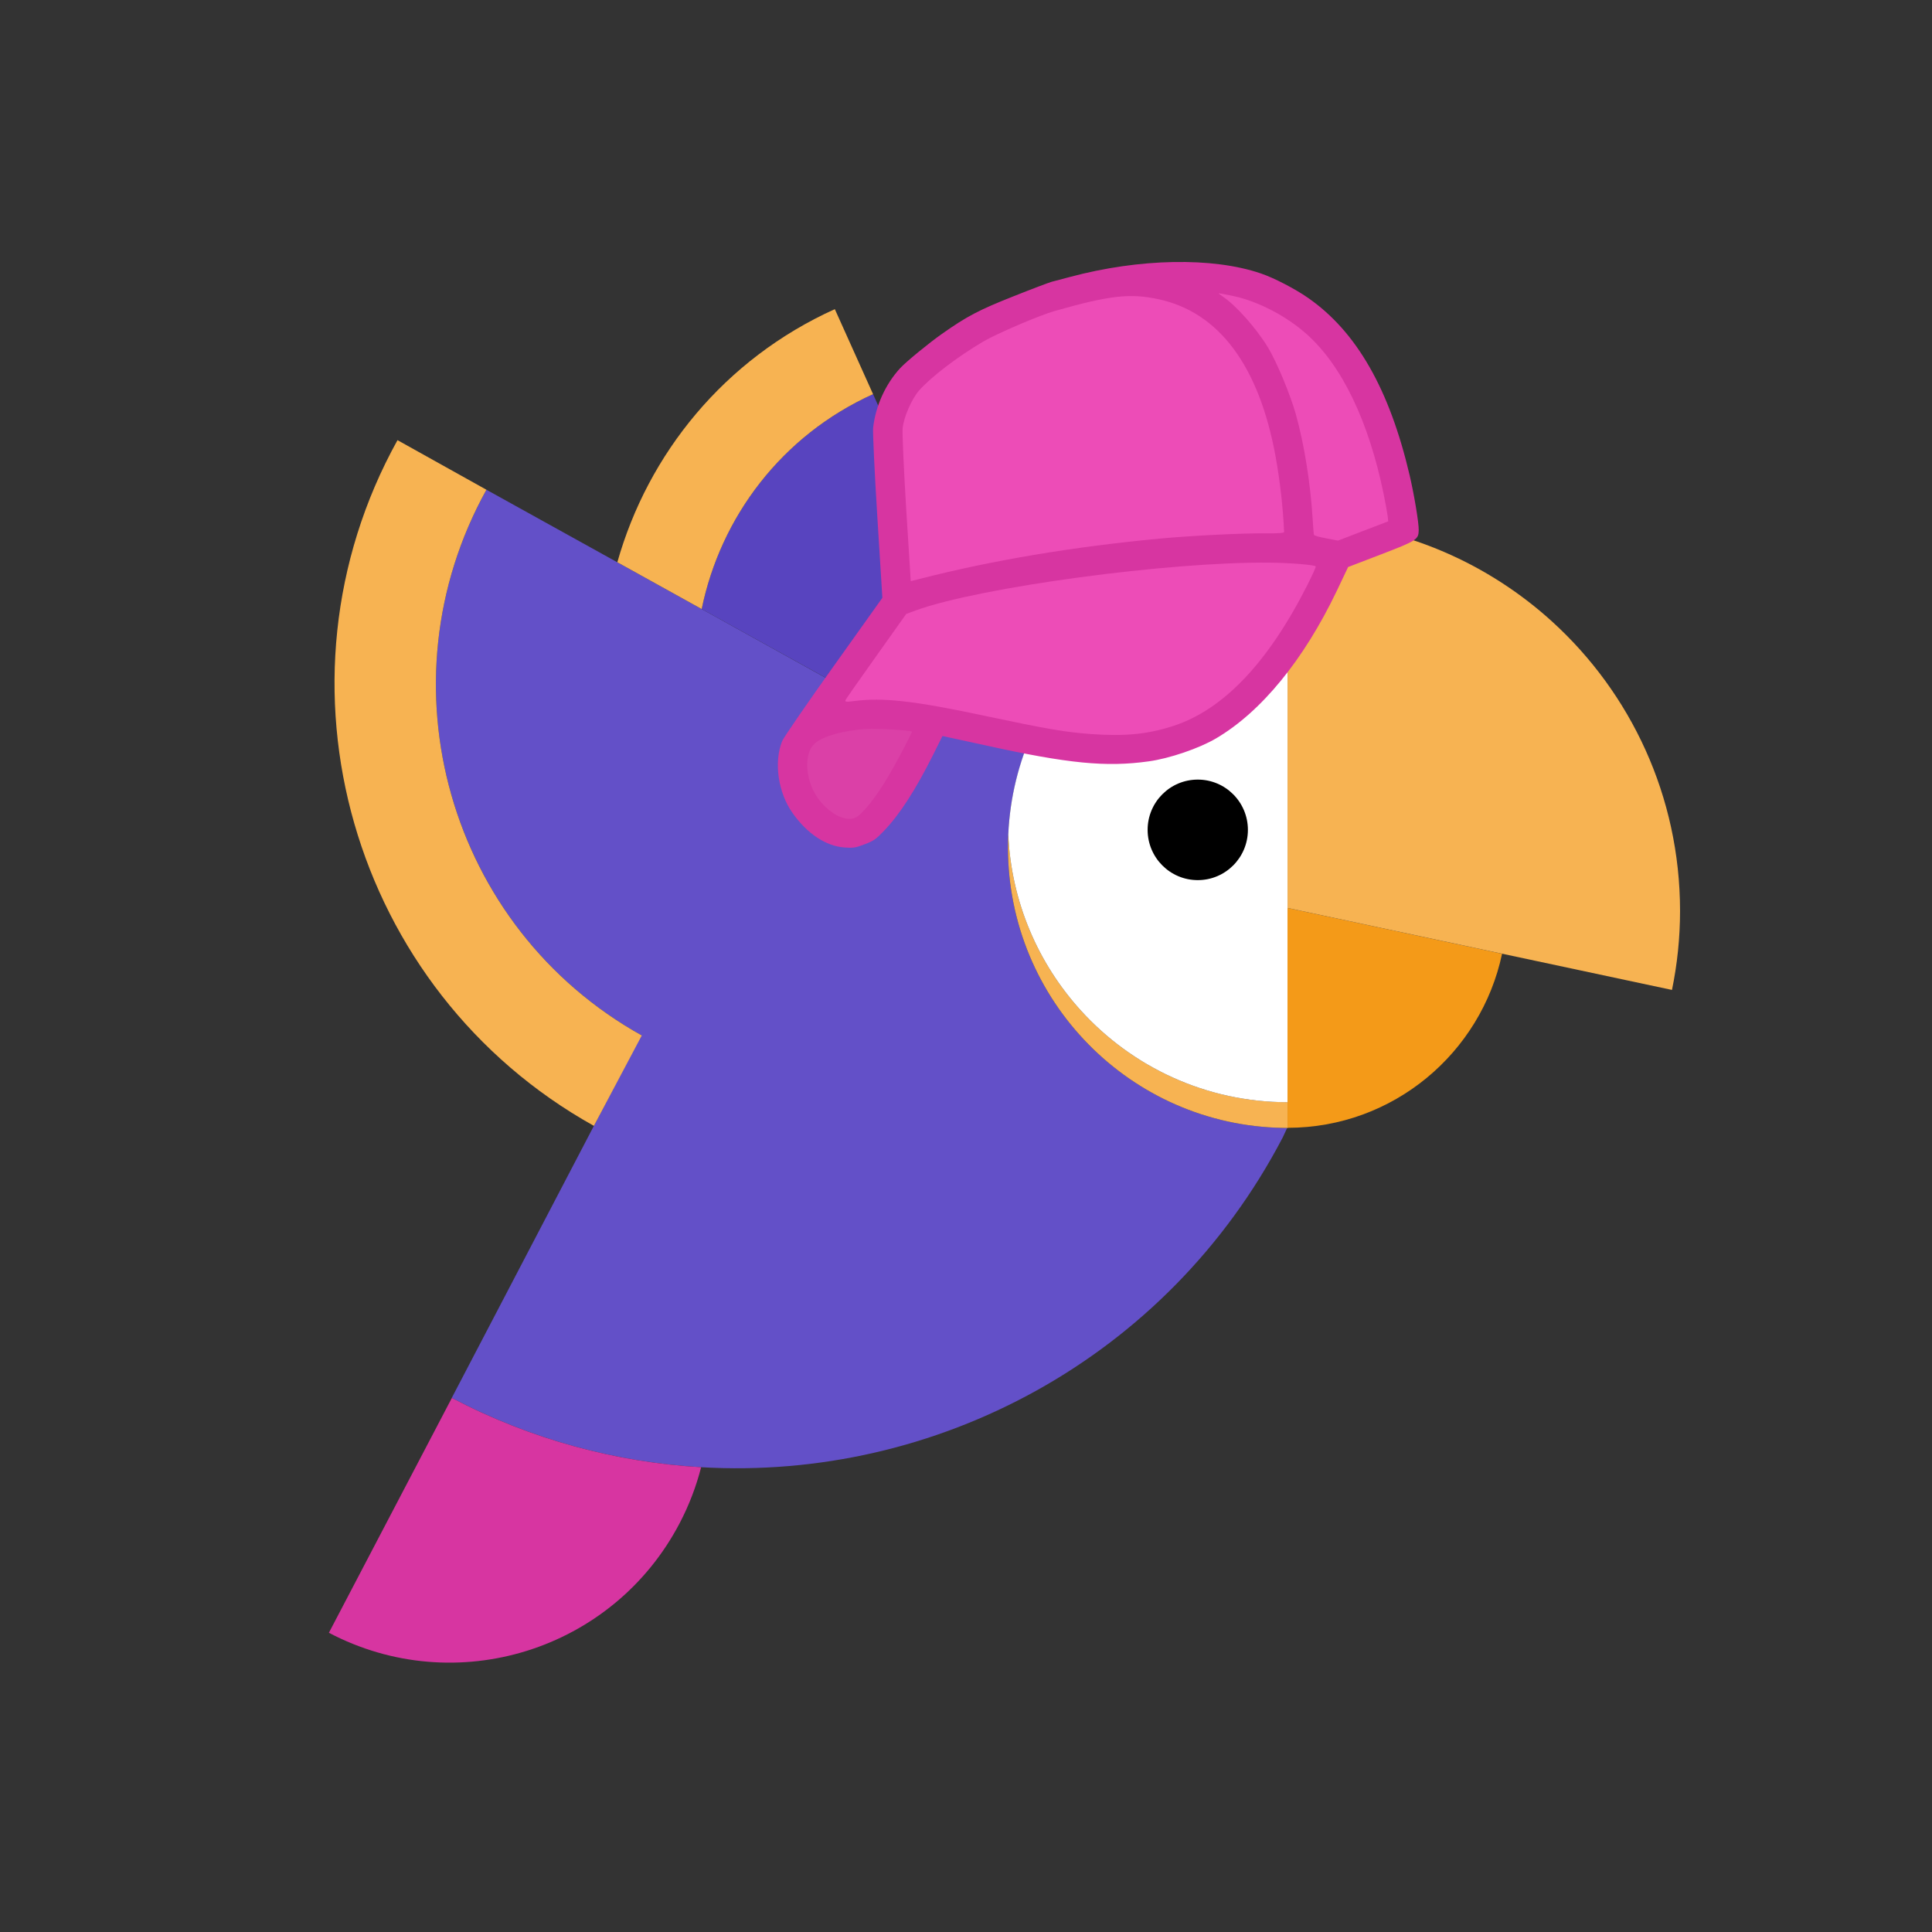 <?xml version="1.0" encoding="UTF-8"?>
<svg width="488px" height="488px" viewBox="0 0 488 488" version="1.1" xmlns="http://www.w3.org/2000/svg" xmlns:xlink="http://www.w3.org/1999/xlink">
    <rect x="0" y="0" width="488" height="488" fill="#333333" stroke="none"/>
    <!-- Generator: Sketch 51.3 (57544) - http://www.bohemiancoding.com/sketch -->
    <title>berty_bot_circle</title>
    <desc>Created with Sketch.</desc>
    <defs></defs>
    <g id="Page-1" stroke="none" stroke-width="1" fill="none" fill-rule="evenodd">
        <g id="pnj" transform="translate(83, 43)" fill-rule="nonzero">
            <g id="Group" transform="translate(27.095, 80.692)">
                <path d="M144.505,90.351 C144.505,89.265 144.526,88.179 144.579,87.103 C146.269,49.527 177.985,19.587 215.865,19.502 C215.907,12.483 215.121,7.924 215.121,7.764 C215.259,7.764 215.397,7.754 215.525,7.754 C194.242,7.551 173.214,11.78 153.759,19.96 C147.172,22.729 140.775,25.946 134.602,29.599 C126.845,34.189 119.461,39.462 112.544,45.415 C110.238,47.396 107.985,49.452 105.786,51.582 L67.142,30.142 L45.848,18.341 L12.772,0.011 C-14.344,48.898 3.177,110.546 51.884,137.78 L4.016,229.399 C4.027,229.399 4.027,229.409 4.038,229.409 C24.215,239.996 45.657,245.663 67.003,246.909 C126.144,250.37 184.626,219.653 213.899,163.63 L215.025,161.212 C214.675,161.212 214.313,161.212 213.963,161.201 C175.499,160.541 144.505,129.078 144.505,90.351 Z" id="Shape" fill="#6350C8"></path>
                <path d="M162.908,131.538 C152.155,119.695 145.344,104.187 144.579,87.103 C144.526,88.179 144.505,89.265 144.505,90.351 C144.505,129.078 175.488,160.551 213.973,161.201 C214.388,161.212 214.791,161.212 215.206,161.212 L215.206,154.704 C194.486,154.715 175.839,145.779 162.908,131.538 Z" id="Shape" fill="#F7B352"></path>
                <path d="M215.036,19.491 C177.156,19.576 146.279,49.527 144.579,87.103 C145.344,104.187 152.155,119.695 162.908,131.538 C175.839,145.779 194.476,154.715 215.206,154.715 L215.206,19.48 C215.153,19.48 215.1,19.48 215.036,19.491 Z" id="Shape" fill="#FFFFFF"></path>
            </g>
            <g id="Group" transform="translate(0, 35)">
                <path d="M39.866,45.703 L17.404,33.178 C-16.629,94.537 5.801,172.267 67.014,206.382 L79.106,183.547 C30.293,156.344 12.729,94.633 39.866,45.703 Z" id="Shape" fill="#F7B352"></path>
                <g transform="translate(205.152, 38.361)" id="Shape">
                    <path d="M37.064,112.978 L37.064,168.511 C37.085,168.511 37.117,168.511 37.138,168.511 C63.744,168.479 85.951,149.638 91.253,124.544 L37.064,112.978 Z" fill="#F49A18"></path>
                    <path d="M103.929,40.669 C87.895,26.077 67.038,16.736 44.045,15.288 C41.856,15.17 39.667,15.096 37.478,15.075 C37.34,15.075 37.202,15.085 37.074,15.085 C37.074,15.447 37.074,112.978 37.074,112.978 L134.169,133.683 C135.497,127.228 136.209,120.55 136.209,113.702 C136.188,84.753 123.745,58.711 103.929,40.669 Z" fill="#F7B352"></path>
                </g>
                <g id="Shape">
                    <g transform="translate(72.89, 0)">
                        <path d="M88.796,75.28 L64.634,21.557 C41.481,32.027 26.096,52.669 21.346,75.834 L60.001,97.253 C68.778,88.743 78.468,81.394 88.796,75.28 Z" fill="#5844BF"></path>
                        <path d="M21.346,75.834 C26.106,52.669 41.481,32.027 64.634,21.557 L54.976,0.085 C27.052,12.707 7.778,36.628 0.043,64.022 L21.346,75.834 Z" fill="#F7B352"></path>
                    </g>
                    <path d="M0.074,334.417 C32.163,351.298 71.827,338.911 88.669,306.746 C91.07,302.155 92.866,297.415 94.098,292.601 C72.741,291.355 51.31,285.689 31.132,275.102 L0.074,334.417 Z" fill="#D735A1"></path>
                </g>
                <ellipse id="Oval" fill="#000000" cx="219.541" cy="131.613" rx="12.665" ry="12.696"></ellipse>
            </g>
            <path d="M149.432,139.794 C146.062,138.783 142.028,138.704 137.33,139.557 C132.632,140.41 127.052,142.223 120.591,144.996 C126.025,151.284 130.712,155.845 134.652,158.679 C140.563,162.931 143.015,164.272 145.136,163.583 C147.257,162.894 152.239,159.494 153.571,152.532 C154.459,147.891 153.08,143.645 149.432,139.794 Z" id="Path" fill="#DB40A7" transform="translate(137.212, 151.363) scale(-1, 1) rotate(23) translate(-137.212, -151.363) "></path>
            <path d="M268.91,115.937 L251.392,117.698 C239.176,128.023 229.792,134.982 223.238,138.575 C216.684,142.167 207.492,145.392 195.663,148.247 C179.55,144.154 168.338,140.573 162.027,137.506 C152.258,132.759 145.692,123.442 138.158,120.355 C123.322,114.277 113.947,111.88 110.033,113.164 L143.174,88.749 L158.285,41.957 C175.406,36.397 188.536,33.378 197.676,32.9 C206.816,32.422 219.454,34.093 235.591,37.913 C252.412,47.813 262.893,57.611 267.033,67.306 C271.173,77.001 271.799,93.211 268.91,115.937 Z" id="Path-2" fill="#ED4CB7" transform="translate(190.362, 90.534) rotate(-20) translate(-190.362, -90.534) "></path>
            <g id="cap" transform="translate(185.516, 92.619) scale(-1, 1) rotate(18) translate(-185.516, -92.619) translate(93.016, 26.119)" fill="#D735A1">
                <g id="Group" transform="translate(92.893, 66.8) scale(-1, 1) rotate(-183) translate(-92.893, -66.8) translate(3.944, 5.255)">
                    <path d="M68.121,123.018 C67.46,122.951 65.34,122.713 63.428,122.508 C45.284,120.6 27.937,114.303 18.065,106.064 C15.389,103.85 11.427,99.391 9.132,96.02 C0.756,83.696 -1.816,67.116 1.243,44.919 C1.938,39.914 3.363,32.936 4.058,31.232 C4.96,29.021 5.412,28.919 15.32,28.919 L24.045,28.919 L28.875,24.323 C42.953,11.012 57.623,2.636 70.727,0.458 C75.594,-0.36 83.554,-0.052 88.628,1.139 C99.23,3.591 107.782,7.845 125.96,19.864 L134.999,25.788 L138.822,22.282 C146.226,15.508 152.204,11.149 157.418,8.699 C160.13,7.44 160.651,7.303 163.188,7.303 C165.655,7.303 166.247,7.44 168.299,8.427 C172.505,10.436 175.738,15.032 177.301,21.125 C178.9,27.253 177.197,34.845 173.269,39.1 C172.643,39.781 164.161,45.602 154.393,52.072 L136.665,63.817 L130.513,83.392 C127.142,94.15 123.943,103.751 123.491,104.67 C120.919,109.675 116.575,113.93 111.708,116.348 C109.726,117.334 102.635,119.685 98.707,120.671 C91.268,122.544 87.966,122.953 78.372,123.054 C73.405,123.12 68.781,123.086 68.121,123.018 Z M89.672,115.119 C97.146,113.86 105.175,111.51 109.277,109.366 C111.85,107.97 115.36,104.394 116.577,101.875 C117.132,100.718 120.053,91.968 123.043,82.469 L128.465,65.175 L126.205,64.905 C107.33,62.725 87.134,58.606 66.035,52.715 C58.006,50.468 45.7,46.418 40.383,44.306 C37.567,43.182 36.037,42.739 35.968,42.977 C33.985,48.902 32.283,55.54 31.135,61.6 C26.86,84.409 31.413,100.648 44.449,109.193 C50.672,113.279 55.711,114.571 70.206,115.866 C74.135,116.209 85.778,115.766 89.672,115.119 Z M29.224,104.192 C26.895,101.025 24.114,93.672 23.072,87.986 C22.308,83.73 22.064,74.845 22.551,69.602 C23.315,61.669 25.33,52.104 28.146,43.184 C28.737,41.379 29.188,39.745 29.188,39.574 C29.188,39.404 28.04,38.518 26.615,37.669 L24.043,36.068 L17.265,36.068 L10.454,36.068 L10.107,37.363 C9.933,38.044 9.446,40.529 9.065,42.878 C6.004,61.397 7.255,76.922 12.714,87.543 C15.841,93.638 21.16,99.663 26.514,103.169 C28.216,104.259 29.676,105.179 29.747,105.179 C29.85,105.179 29.607,104.736 29.224,104.192 Z M143.307,50.674 C149.287,46.725 154.361,43.287 154.604,43.049 C154.987,42.707 154.638,42.505 152.658,42.026 C145.636,40.359 138.337,36.579 123.39,26.843 C109.624,17.923 105.801,15.642 99.752,12.783 C91.932,9.14 86.404,7.609 79.592,7.268 C66.313,6.587 51.505,13.668 35.273,28.375 C33.256,30.214 31.622,31.814 31.622,31.984 C31.622,32.393 37.219,35.117 42.154,37.057 C65.792,46.42 112.788,57.517 129.925,57.825 L132.497,57.859 L143.307,50.674 Z M166.04,35.489 C168.613,34.298 170.386,30.484 170.455,26.025 C170.524,19.999 166.18,13.7 162.495,14.484 C160.375,14.927 156.065,17.514 151.545,21.089 C148.521,23.438 141.811,29.328 141.811,29.6 C141.811,29.942 149.666,33.515 152.275,34.333 C157.802,36.102 163.677,36.612 166.04,35.489 Z" id="Shape"></path>
                </g>
            </g>
        </g>
    </g>
</svg>